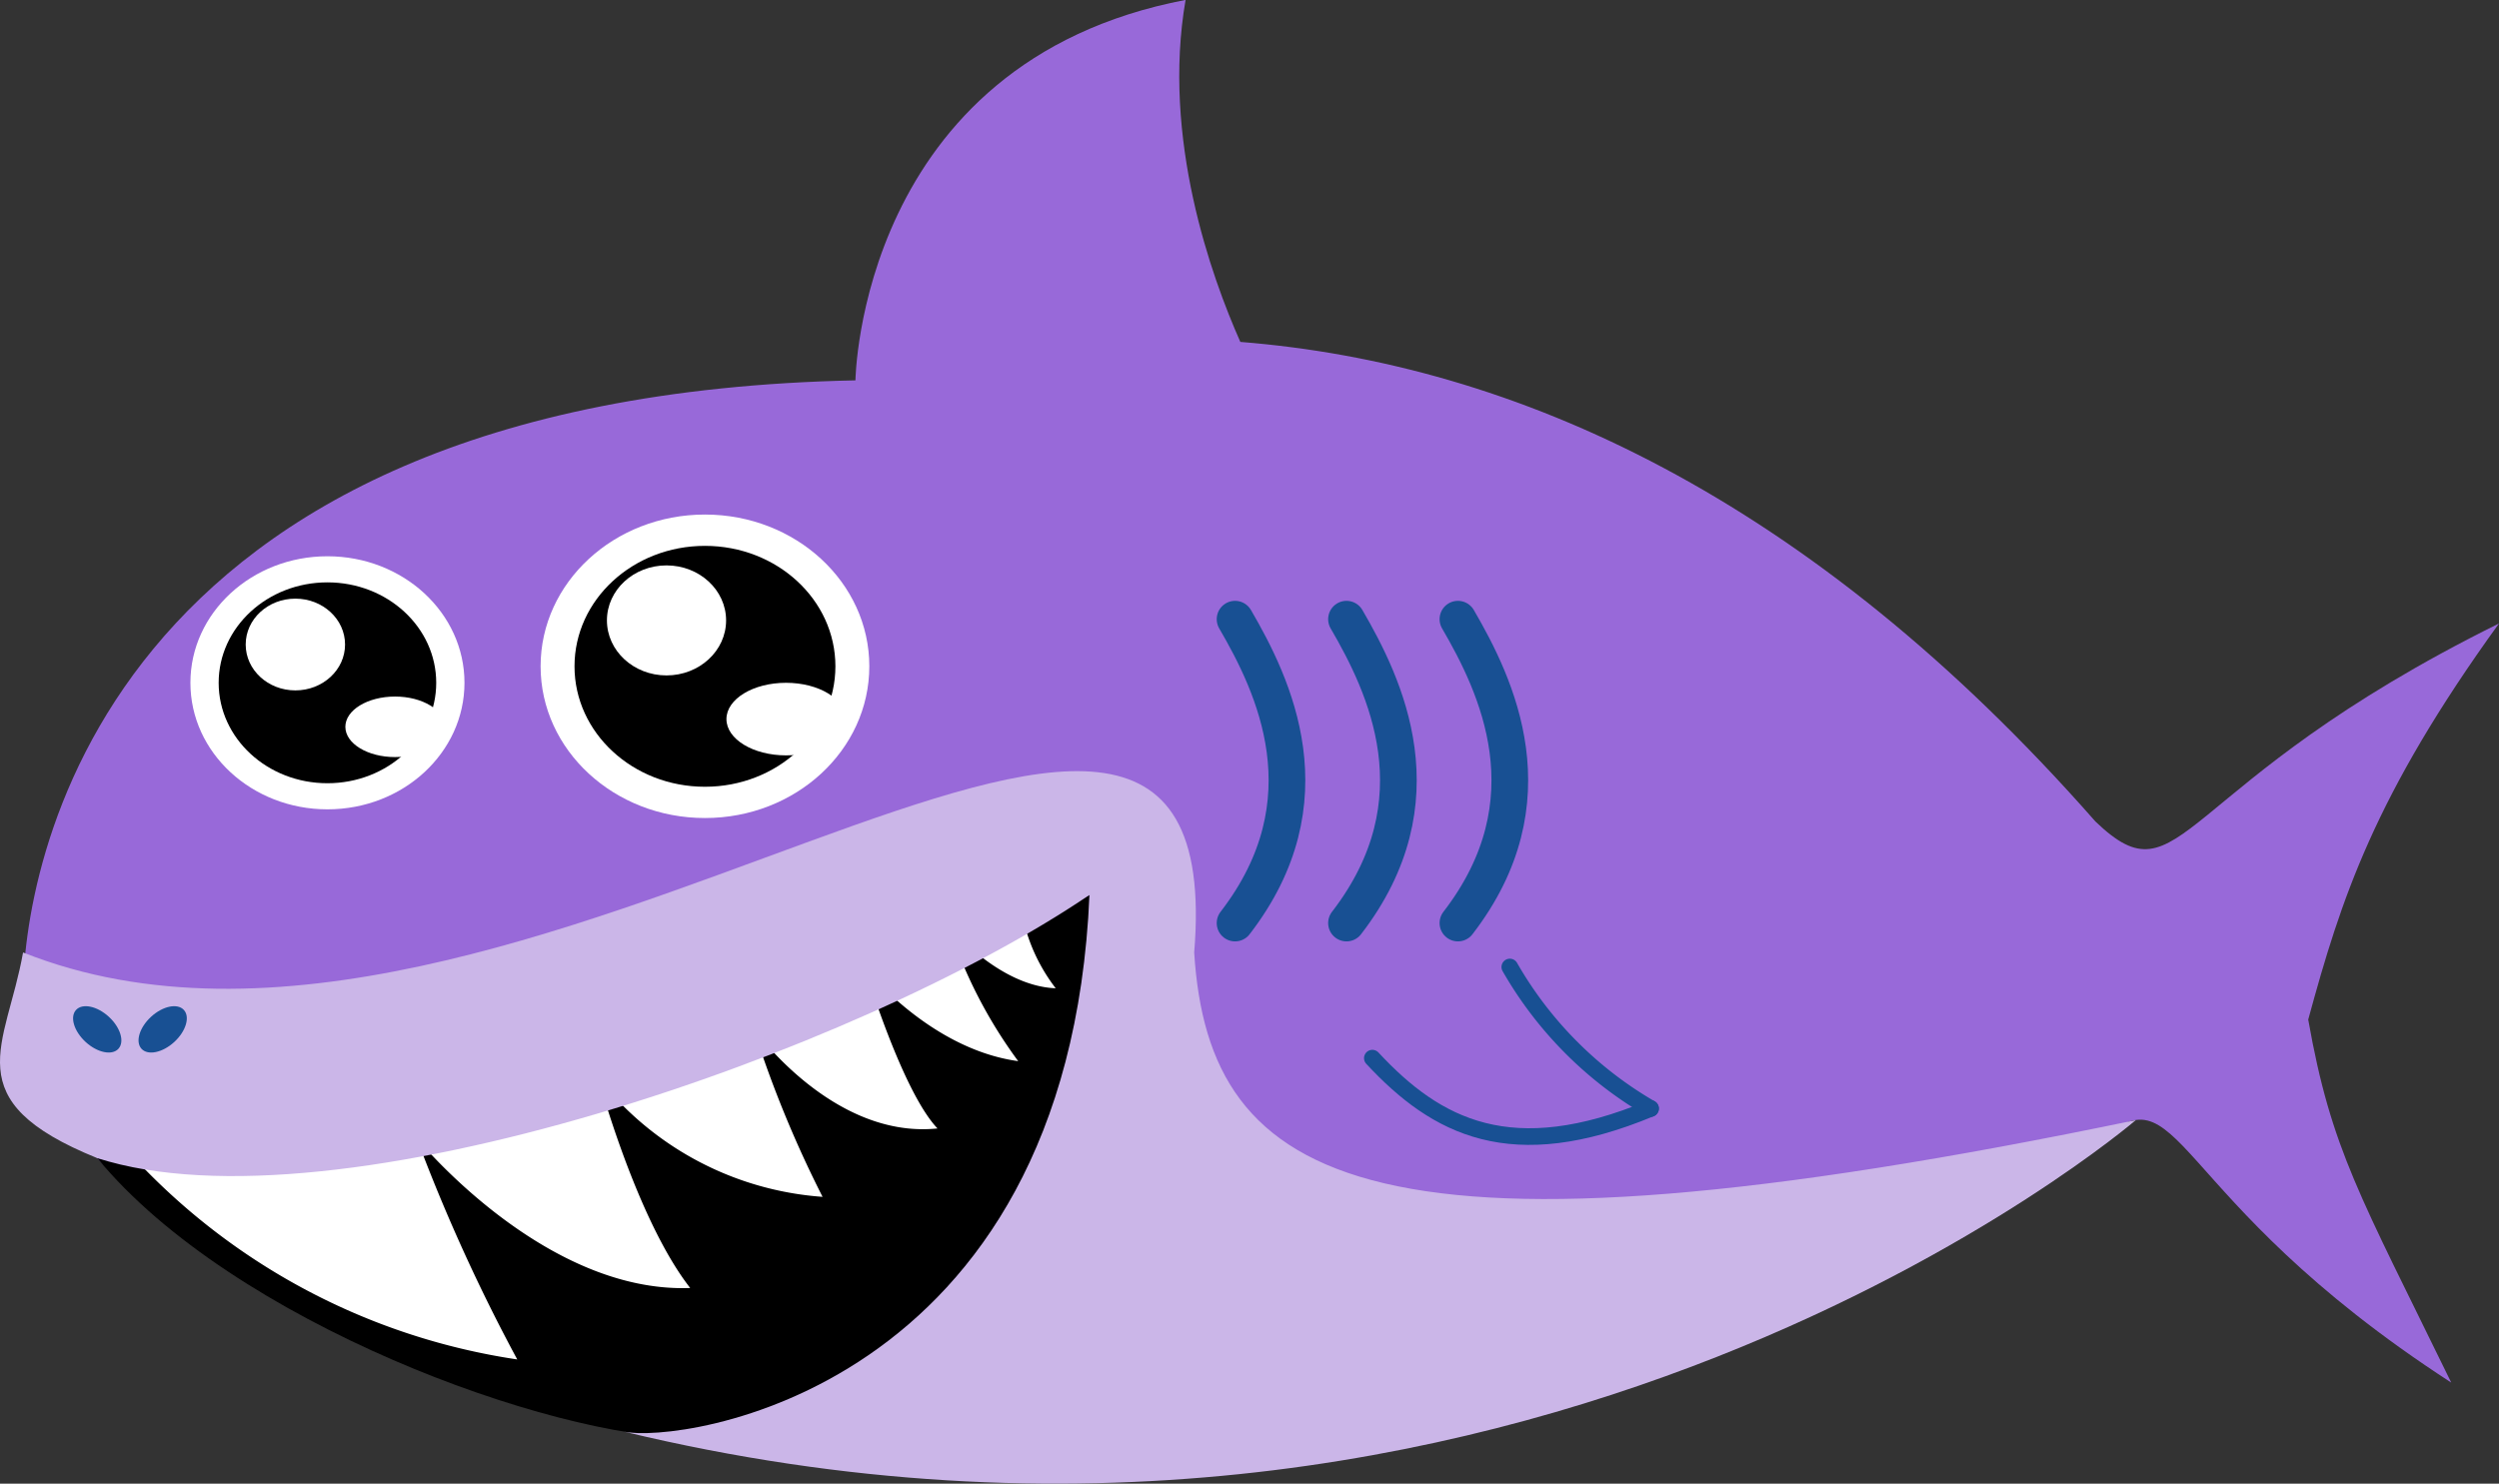<svg id="Shark_Logo" xmlns="http://www.w3.org/2000/svg" width="114.082" height="67.75" viewBox="0 0 114.082 67.75">
  <rect x="0" y="0" width="114.082" height="67.75" fill="#333333" stroke="none"/>
  <path id="Path_24" data-name="Path 24" d="M1463.412,1515.9c1.507-5.527,3.015-10.216,8.709-18.087-14.906,7.368-14.4,12.9-18.423,9.043-13.049-14.847-26.507-20.907-39.036-21.9-1.319-2.971-3.595-9.292-2.5-15.617-14.9,2.847-15.071,17.372-15.071,17.372h.006c-34.786.715-38.009,22.6-38.008,28.074,0,16.631,54.246,35.835,94.607,6.865,4.02-3.852,3.015,2.251,16.245,10.827C1465.757,1523.905,1464.46,1521.822,1463.412,1515.9Z" transform="translate(-1358.039 -1469.343)" fill="#9869d9"/>
  <path id="Path_25" data-name="Path 25" d="M1362.477,1522.225s16.939,3.836,45.3-12.018c0,12.84-3.817,20.767-18.228,24.8C1383.2,1535,1368.677,1529.746,1362.477,1522.225Z" transform="translate(-1358.039 -1469.343)"/>
  <path id="Path_26" data-name="Path 26" d="M1364.024,1522.069a29.9,29.9,0,0,0,17.628,9.351,81.847,81.847,0,0,1-4.592-10.108s5.786,7.1,12.487,6.845c-2.459-3.147-4.2-9.6-4.2-9.6a14.321,14.321,0,0,0,10.243,5.438,51.351,51.351,0,0,1-3.153-7.691s3.6,5.068,8.4,4.568c-1.624-1.7-3.325-7.35-3.325-7.35s2.938,3.719,7.009,4.277a21.634,21.634,0,0,1-3.174-6.174s2.266,2.747,4.886,2.846a8.112,8.112,0,0,1-1.658-4.264S1374.525,1522.728,1364.024,1522.069Z" transform="translate(-1358.039 -1469.343)" fill="#fff"/>
  <path id="Path_27" data-name="Path 27" d="M1359.091,1512.836c22.561,8.982,55.33-22.5,53.464,0,.67,10.657,8.137,14.9,42.986,7.655h0s-28.025,24.1-69.021,14.224c2.465.56,20.27-1.732,21.255-24.508-10.516,7.145-34.409,15.519-45.3,12.018C1355.949,1519.585,1358.335,1517.129,1359.091,1512.836Z" transform="translate(-1358.039 -1469.343)" fill="#cbb6e8"/>
  <g id="Group_6" data-name="Group 6" transform="translate(-1358.039 -1469.343)">
    <ellipse id="Ellipse_32" data-name="Ellipse 32" cx="6.256" cy="5.778" rx="6.256" ry="5.778" transform="translate(1366.731 1494.744)" fill="#fff"/>
    <ellipse id="Ellipse_33" data-name="Ellipse 33" cx="4.966" cy="4.586" rx="4.966" ry="4.586" transform="translate(1368.021 1495.936)"/>
    <ellipse id="Ellipse_34" data-name="Ellipse 34" cx="2.268" cy="2.095" rx="2.268" ry="2.095" transform="translate(1369.255 1496.679)" fill="#fff"/>
    <ellipse id="Ellipse_35" data-name="Ellipse 35" cx="2.268" cy="1.382" rx="2.268" ry="1.382" transform="translate(1373.805 1501.15)" fill="#fff"/>
  </g>
  <g id="Group_7" data-name="Group 7" transform="translate(-1358.039 -1469.343)">
    <ellipse id="Ellipse_36" data-name="Ellipse 36" cx="7.503" cy="6.929" rx="7.503" ry="6.929" transform="translate(1382.718 1492.839)" fill="#fff"/>
    <ellipse id="Ellipse_37" data-name="Ellipse 37" cx="5.955" cy="5.5" rx="5.955" ry="5.5" transform="translate(1384.266 1494.269)"/>
    <ellipse id="Ellipse_38" data-name="Ellipse 38" cx="2.72" cy="2.512" rx="2.72" ry="2.512" transform="translate(1385.746 1495.161)" fill="#fff"/>
    <ellipse id="Ellipse_39" data-name="Ellipse 39" cx="2.72" cy="1.657" rx="2.72" ry="1.657" transform="translate(1391.202 1500.522)" fill="#fff"/>
  </g>
  <ellipse id="Ellipse_40" data-name="Ellipse 40" cx="0.782" cy="1.312" rx="0.782" ry="1.312" transform="translate(2.943 46.694) rotate(-47.473)" fill="#185093"/>
  <ellipse id="Ellipse_41" data-name="Ellipse 41" cx="1.312" cy="0.782" rx="1.312" ry="0.782" transform="translate(5.931 47.315) rotate(-42.527)" fill="#185093"/>
  <path id="Path_28" data-name="Path 28" d="M1414.421,1497.617c1.757,3.018,4.312,8.287,0,13.876" transform="translate(-1358.039 -1469.343)" fill="none" stroke="#185093" stroke-linecap="round" stroke-miterlimit="10" stroke-width="1.675"/>
  <path id="Path_29" data-name="Path 29" d="M1419.508,1497.617c1.756,3.018,4.311,8.287,0,13.876" transform="translate(-1358.039 -1469.343)" fill="none" stroke="#185093" stroke-linecap="round" stroke-miterlimit="10" stroke-width="1.675"/>
  <path id="Path_30" data-name="Path 30" d="M1424.595,1497.617c1.756,3.018,4.311,8.287,0,13.876" transform="translate(-1358.039 -1469.343)" fill="none" stroke="#185093" stroke-linecap="round" stroke-miterlimit="10" stroke-width="1.675"/>
  <path id="Path_31" data-name="Path 31" d="M1433.388,1519.962c-6.348,2.643-9.764.862-12.7-2.3" transform="translate(-1358.039 -1469.343)" fill="none" stroke="#185093" stroke-linecap="round" stroke-miterlimit="10" stroke-width="0.76"/>
  <path id="Path_32" data-name="Path 32" d="M1426.964,1513.5" transform="translate(-1358.039 -1469.343)" fill="none" stroke="#185093" stroke-linecap="round" stroke-miterlimit="10" stroke-width="0.76"/>
  <path id="Path_33" data-name="Path 33" d="M1420.692,1517.665" transform="translate(-1358.039 -1469.343)" fill="none" stroke="#185093" stroke-linecap="round" stroke-miterlimit="10" stroke-width="0.76"/>
  <path id="Path_34" data-name="Path 34" d="M1426.964,1513.5a17.541,17.541,0,0,0,6.424,6.462" transform="translate(-1358.039 -1469.343)" fill="none" stroke="#185093" stroke-linecap="round" stroke-miterlimit="10" stroke-width="0.76"/>
</svg>
